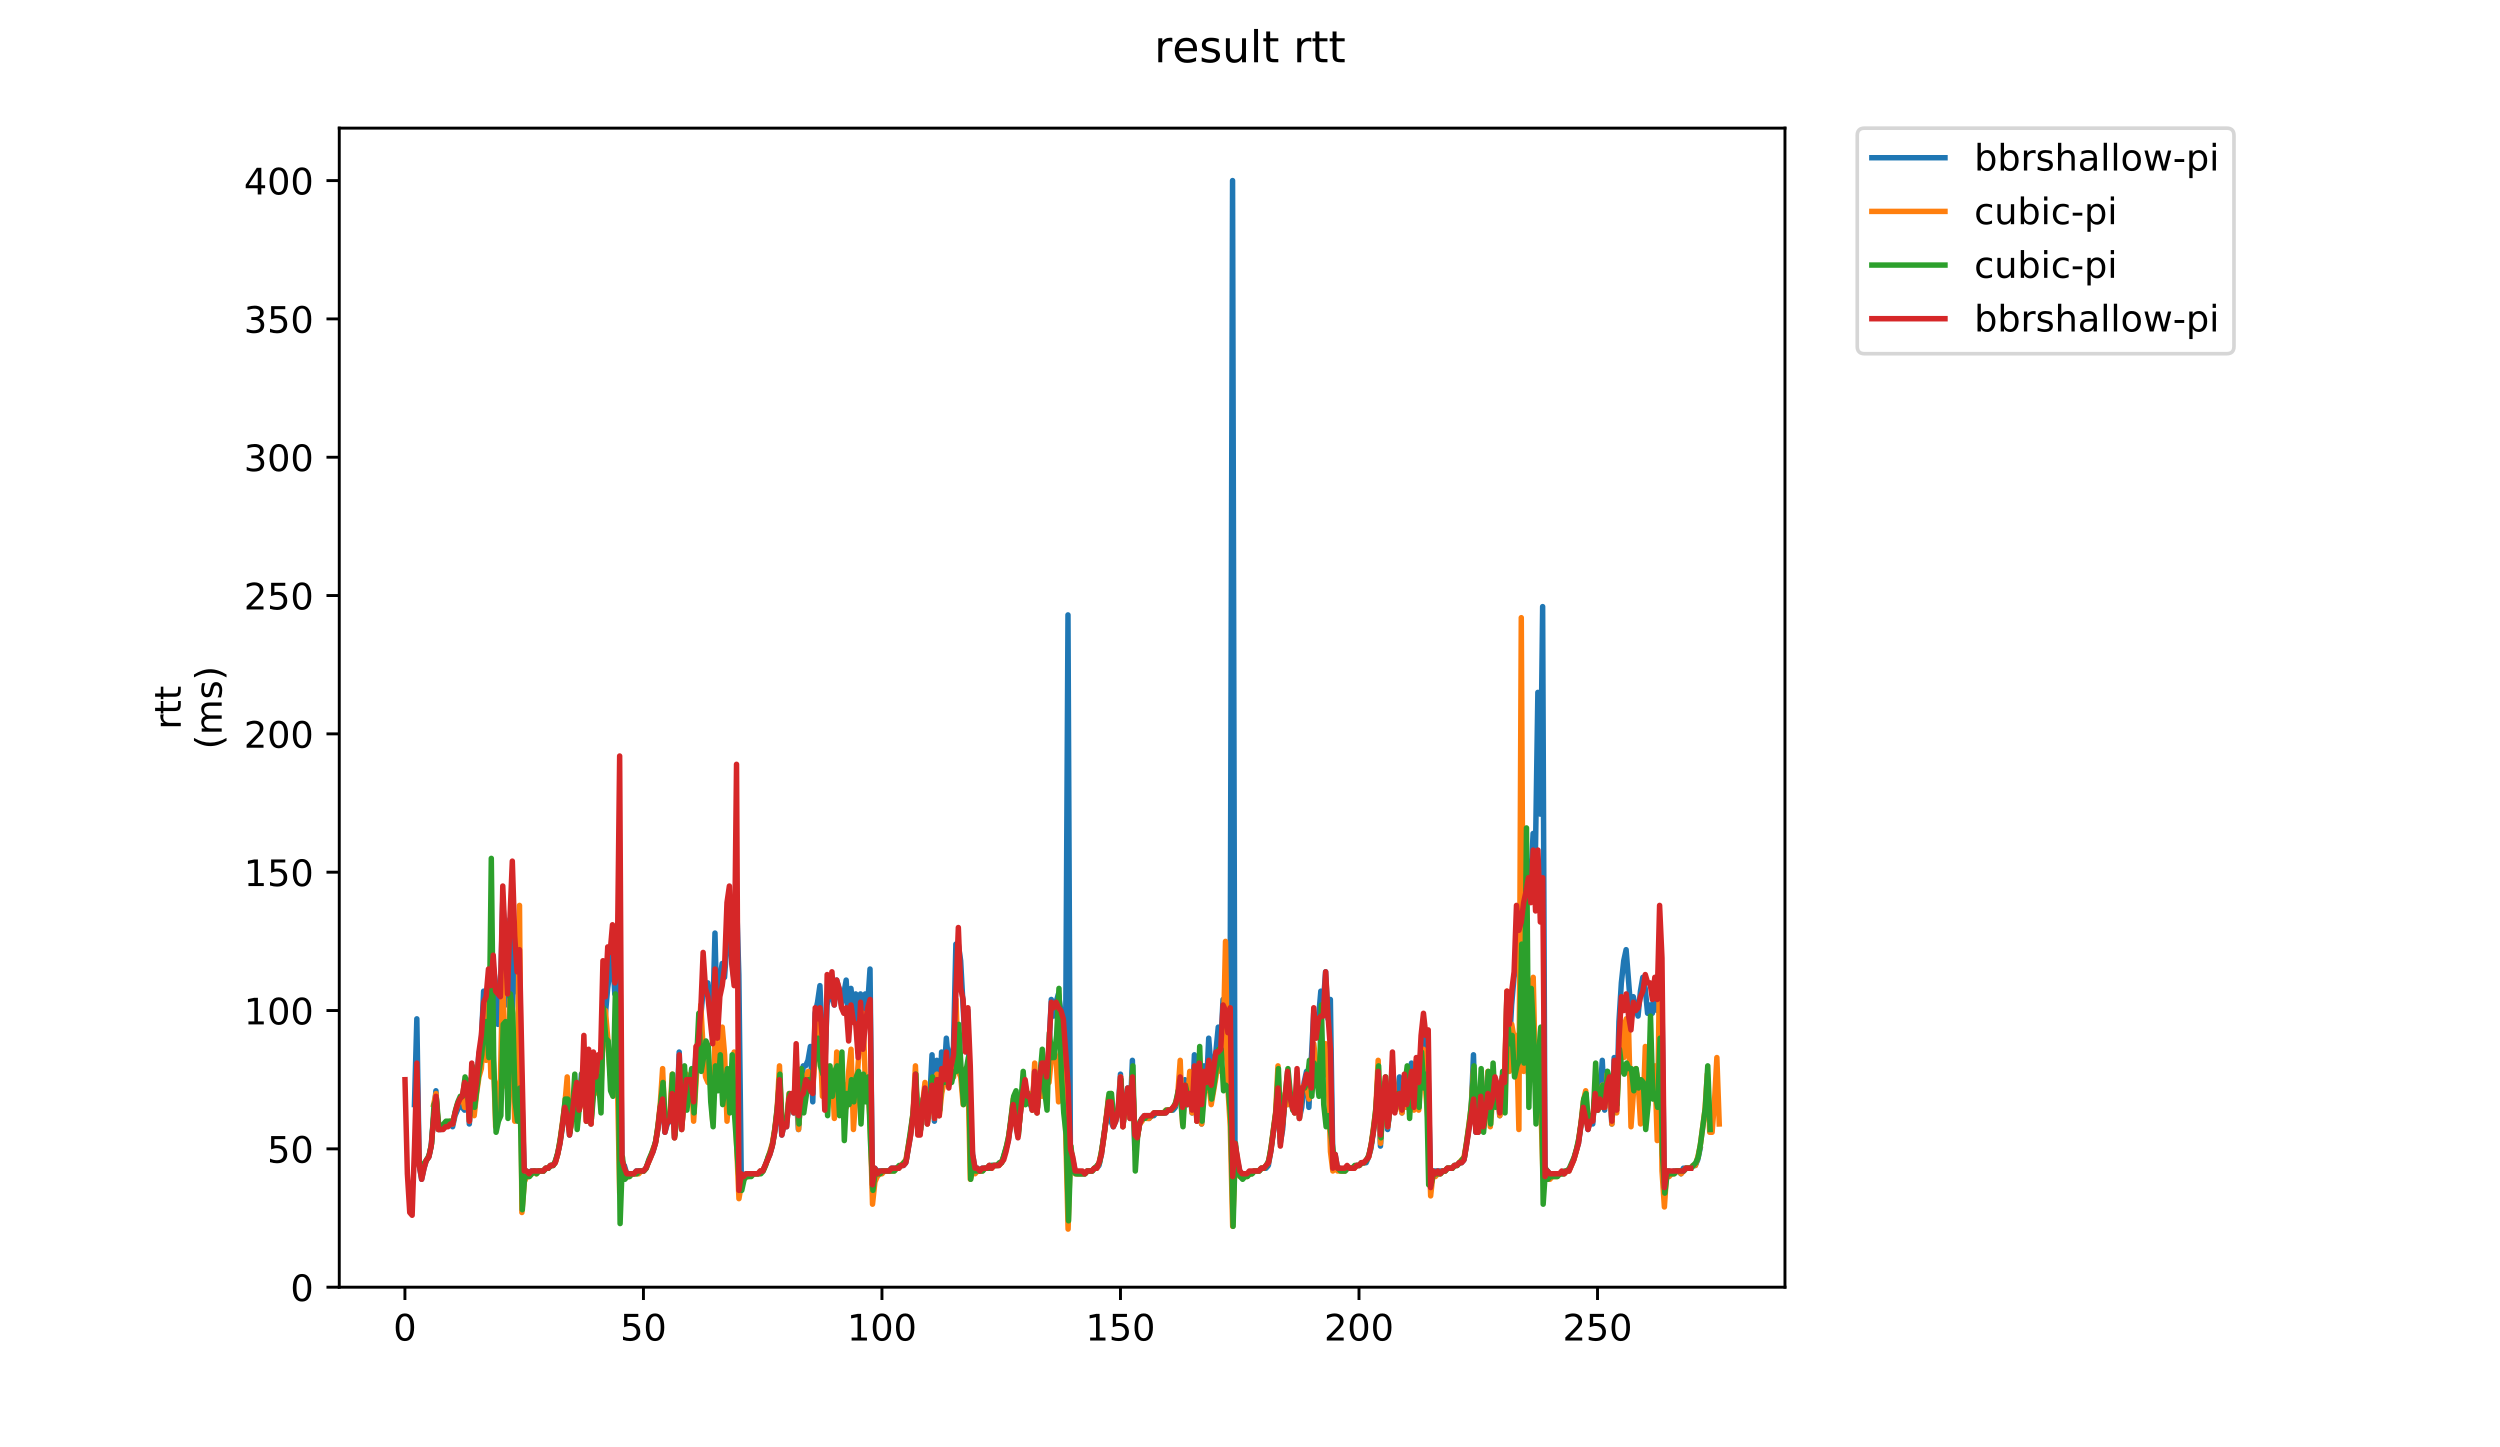 <?xml version="1.0" encoding="utf-8" standalone="no"?>
<!DOCTYPE svg PUBLIC "-//W3C//DTD SVG 1.1//EN"
  "http://www.w3.org/Graphics/SVG/1.1/DTD/svg11.dtd">
<!-- Created with matplotlib (https://matplotlib.org/) -->
<svg height="396pt" version="1.1" viewBox="0 0 684 396" width="684pt" xmlns="http://www.w3.org/2000/svg" xmlns:xlink="http://www.w3.org/1999/xlink">
 <defs>
  <style type="text/css">
*{stroke-linecap:butt;stroke-linejoin:round;}
  </style>
 </defs>
 <g id="figure_1">
  <g id="patch_1">
   <path d="M 0 396 
L 684 396 
L 684 0 
L 0 0 
z
" style="fill:#ffffff;"/>
  </g>
  <g id="axes_1">
   <g id="patch_2">
    <path d="M 92.824 352.174 
L 488.365 352.174 
L 488.365 35.062 
L 92.824 35.062 
z
" style="fill:#ffffff;"/>
   </g>
   <g id="matplotlib.axis_1">
    <g id="xtick_1">
     <g id="line2d_1">
      <defs>
       <path d="M 0 0 
L 0 3.5 
" id="mfd1e2ac241" style="stroke:#000000;stroke-width:0.8;"/>
      </defs>
      <g>
       <use style="stroke:#000000;stroke-width:0.8;" x="110.787" xlink:href="#mfd1e2ac241" y="352.174"/>
      </g>
     </g>
     <g id="text_1">
      <!-- 0 -->
      <defs>
       <path d="M 31.781 66.406 
Q 24.172 66.406 20.328 58.906 
Q 16.5 51.422 16.5 36.375 
Q 16.5 21.391 20.328 13.891 
Q 24.172 6.391 31.781 6.391 
Q 39.453 6.391 43.281 13.891 
Q 47.125 21.391 47.125 36.375 
Q 47.125 51.422 43.281 58.906 
Q 39.453 66.406 31.781 66.406 
z
M 31.781 74.219 
Q 44.047 74.219 50.516 64.516 
Q 56.984 54.828 56.984 36.375 
Q 56.984 17.969 50.516 8.266 
Q 44.047 -1.422 31.781 -1.422 
Q 19.531 -1.422 13.062 8.266 
Q 6.594 17.969 6.594 36.375 
Q 6.594 54.828 13.062 64.516 
Q 19.531 74.219 31.781 74.219 
z
" id="DejaVuSans-48"/>
      </defs>
      <g transform="translate(107.606 366.773)scale(0.1 -0.1)">
       <use xlink:href="#DejaVuSans-48"/>
      </g>
     </g>
    </g>
    <g id="xtick_2">
     <g id="line2d_2">
      <g>
       <use style="stroke:#000000;stroke-width:0.8;" x="176.046" xlink:href="#mfd1e2ac241" y="352.174"/>
      </g>
     </g>
     <g id="text_2">
      <!-- 50 -->
      <defs>
       <path d="M 10.797 72.906 
L 49.516 72.906 
L 49.516 64.594 
L 19.828 64.594 
L 19.828 46.734 
Q 21.969 47.469 24.109 47.828 
Q 26.266 48.188 28.422 48.188 
Q 40.625 48.188 47.75 41.5 
Q 54.891 34.812 54.891 23.391 
Q 54.891 11.625 47.562 5.094 
Q 40.234 -1.422 26.906 -1.422 
Q 22.312 -1.422 17.547 -0.641 
Q 12.797 0.141 7.719 1.703 
L 7.719 11.625 
Q 12.109 9.234 16.797 8.062 
Q 21.484 6.891 26.703 6.891 
Q 35.156 6.891 40.078 11.328 
Q 45.016 15.766 45.016 23.391 
Q 45.016 31 40.078 35.438 
Q 35.156 39.891 26.703 39.891 
Q 22.75 39.891 18.812 39.016 
Q 14.891 38.141 10.797 36.281 
z
" id="DejaVuSans-53"/>
      </defs>
      <g transform="translate(169.684 366.773)scale(0.1 -0.1)">
       <use xlink:href="#DejaVuSans-53"/>
       <use x="63.623" xlink:href="#DejaVuSans-48"/>
      </g>
     </g>
    </g>
    <g id="xtick_3">
     <g id="line2d_3">
      <g>
       <use style="stroke:#000000;stroke-width:0.8;" x="241.305" xlink:href="#mfd1e2ac241" y="352.174"/>
      </g>
     </g>
     <g id="text_3">
      <!-- 100 -->
      <defs>
       <path d="M 12.406 8.297 
L 28.516 8.297 
L 28.516 63.922 
L 10.984 60.406 
L 10.984 69.391 
L 28.422 72.906 
L 38.281 72.906 
L 38.281 8.297 
L 54.391 8.297 
L 54.391 0 
L 12.406 0 
z
" id="DejaVuSans-49"/>
      </defs>
      <g transform="translate(231.761 366.773)scale(0.1 -0.1)">
       <use xlink:href="#DejaVuSans-49"/>
       <use x="63.623" xlink:href="#DejaVuSans-48"/>
       <use x="127.246" xlink:href="#DejaVuSans-48"/>
      </g>
     </g>
    </g>
    <g id="xtick_4">
     <g id="line2d_4">
      <g>
       <use style="stroke:#000000;stroke-width:0.8;" x="306.563" xlink:href="#mfd1e2ac241" y="352.174"/>
      </g>
     </g>
     <g id="text_4">
      <!-- 150 -->
      <g transform="translate(297.02 366.773)scale(0.1 -0.1)">
       <use xlink:href="#DejaVuSans-49"/>
       <use x="63.623" xlink:href="#DejaVuSans-53"/>
       <use x="127.246" xlink:href="#DejaVuSans-48"/>
      </g>
     </g>
    </g>
    <g id="xtick_5">
     <g id="line2d_5">
      <g>
       <use style="stroke:#000000;stroke-width:0.8;" x="371.822" xlink:href="#mfd1e2ac241" y="352.174"/>
      </g>
     </g>
     <g id="text_5">
      <!-- 200 -->
      <defs>
       <path d="M 19.188 8.297 
L 53.609 8.297 
L 53.609 0 
L 7.328 0 
L 7.328 8.297 
Q 12.938 14.109 22.625 23.891 
Q 32.328 33.688 34.812 36.531 
Q 39.547 41.844 41.422 45.531 
Q 43.312 49.219 43.312 52.781 
Q 43.312 58.594 39.234 62.25 
Q 35.156 65.922 28.609 65.922 
Q 23.969 65.922 18.812 64.312 
Q 13.672 62.703 7.812 59.422 
L 7.812 69.391 
Q 13.766 71.781 18.938 73 
Q 24.125 74.219 28.422 74.219 
Q 39.75 74.219 46.484 68.547 
Q 53.219 62.891 53.219 53.422 
Q 53.219 48.922 51.531 44.891 
Q 49.859 40.875 45.406 35.406 
Q 44.188 33.984 37.641 27.219 
Q 31.109 20.453 19.188 8.297 
z
" id="DejaVuSans-50"/>
      </defs>
      <g transform="translate(362.278 366.773)scale(0.1 -0.1)">
       <use xlink:href="#DejaVuSans-50"/>
       <use x="63.623" xlink:href="#DejaVuSans-48"/>
       <use x="127.246" xlink:href="#DejaVuSans-48"/>
      </g>
     </g>
    </g>
    <g id="xtick_6">
     <g id="line2d_6">
      <g>
       <use style="stroke:#000000;stroke-width:0.8;" x="437.081" xlink:href="#mfd1e2ac241" y="352.174"/>
      </g>
     </g>
     <g id="text_6">
      <!-- 250 -->
      <g transform="translate(427.537 366.773)scale(0.1 -0.1)">
       <use xlink:href="#DejaVuSans-50"/>
       <use x="63.623" xlink:href="#DejaVuSans-53"/>
       <use x="127.246" xlink:href="#DejaVuSans-48"/>
      </g>
     </g>
    </g>
   </g>
   <g id="matplotlib.axis_2">
    <g id="ytick_1">
     <g id="line2d_7">
      <defs>
       <path d="M 0 0 
L -3.5 0 
" id="m0e3011c8b3" style="stroke:#000000;stroke-width:0.8;"/>
      </defs>
      <g>
       <use style="stroke:#000000;stroke-width:0.8;" x="92.824" xlink:href="#m0e3011c8b3" y="352.174"/>
      </g>
     </g>
     <g id="text_7">
      <!-- 0 -->
      <g transform="translate(79.461 355.973)scale(0.1 -0.1)">
       <use xlink:href="#DejaVuSans-48"/>
      </g>
     </g>
    </g>
    <g id="ytick_2">
     <g id="line2d_8">
      <g>
       <use style="stroke:#000000;stroke-width:0.8;" x="92.824" xlink:href="#m0e3011c8b3" y="314.328"/>
      </g>
     </g>
     <g id="text_8">
      <!-- 50 -->
      <g transform="translate(73.099 318.127)scale(0.1 -0.1)">
       <use xlink:href="#DejaVuSans-53"/>
       <use x="63.623" xlink:href="#DejaVuSans-48"/>
      </g>
     </g>
    </g>
    <g id="ytick_3">
     <g id="line2d_9">
      <g>
       <use style="stroke:#000000;stroke-width:0.8;" x="92.824" xlink:href="#m0e3011c8b3" y="276.482"/>
      </g>
     </g>
     <g id="text_9">
      <!-- 100 -->
      <g transform="translate(66.736 280.281)scale(0.1 -0.1)">
       <use xlink:href="#DejaVuSans-49"/>
       <use x="63.623" xlink:href="#DejaVuSans-48"/>
       <use x="127.246" xlink:href="#DejaVuSans-48"/>
      </g>
     </g>
    </g>
    <g id="ytick_4">
     <g id="line2d_10">
      <g>
       <use style="stroke:#000000;stroke-width:0.8;" x="92.824" xlink:href="#m0e3011c8b3" y="238.636"/>
      </g>
     </g>
     <g id="text_10">
      <!-- 150 -->
      <g transform="translate(66.736 242.435)scale(0.1 -0.1)">
       <use xlink:href="#DejaVuSans-49"/>
       <use x="63.623" xlink:href="#DejaVuSans-53"/>
       <use x="127.246" xlink:href="#DejaVuSans-48"/>
      </g>
     </g>
    </g>
    <g id="ytick_5">
     <g id="line2d_11">
      <g>
       <use style="stroke:#000000;stroke-width:0.8;" x="92.824" xlink:href="#m0e3011c8b3" y="200.79"/>
      </g>
     </g>
     <g id="text_11">
      <!-- 200 -->
      <g transform="translate(66.736 204.589)scale(0.1 -0.1)">
       <use xlink:href="#DejaVuSans-50"/>
       <use x="63.623" xlink:href="#DejaVuSans-48"/>
       <use x="127.246" xlink:href="#DejaVuSans-48"/>
      </g>
     </g>
    </g>
    <g id="ytick_6">
     <g id="line2d_12">
      <g>
       <use style="stroke:#000000;stroke-width:0.8;" x="92.824" xlink:href="#m0e3011c8b3" y="162.944"/>
      </g>
     </g>
     <g id="text_12">
      <!-- 250 -->
      <g transform="translate(66.736 166.743)scale(0.1 -0.1)">
       <use xlink:href="#DejaVuSans-50"/>
       <use x="63.623" xlink:href="#DejaVuSans-53"/>
       <use x="127.246" xlink:href="#DejaVuSans-48"/>
      </g>
     </g>
    </g>
    <g id="ytick_7">
     <g id="line2d_13">
      <g>
       <use style="stroke:#000000;stroke-width:0.8;" x="92.824" xlink:href="#m0e3011c8b3" y="125.098"/>
      </g>
     </g>
     <g id="text_13">
      <!-- 300 -->
      <defs>
       <path d="M 40.578 39.312 
Q 47.656 37.797 51.625 33 
Q 55.609 28.219 55.609 21.188 
Q 55.609 10.406 48.188 4.484 
Q 40.766 -1.422 27.094 -1.422 
Q 22.516 -1.422 17.656 -0.516 
Q 12.797 0.391 7.625 2.203 
L 7.625 11.719 
Q 11.719 9.328 16.594 8.109 
Q 21.484 6.891 26.812 6.891 
Q 36.078 6.891 40.938 10.547 
Q 45.797 14.203 45.797 21.188 
Q 45.797 27.641 41.281 31.266 
Q 36.766 34.906 28.719 34.906 
L 20.219 34.906 
L 20.219 43.016 
L 29.109 43.016 
Q 36.375 43.016 40.234 45.922 
Q 44.094 48.828 44.094 54.297 
Q 44.094 59.906 40.109 62.906 
Q 36.141 65.922 28.719 65.922 
Q 24.656 65.922 20.016 65.031 
Q 15.375 64.156 9.812 62.312 
L 9.812 71.094 
Q 15.438 72.656 20.344 73.438 
Q 25.25 74.219 29.594 74.219 
Q 40.828 74.219 47.359 69.109 
Q 53.906 64.016 53.906 55.328 
Q 53.906 49.266 50.438 45.094 
Q 46.969 40.922 40.578 39.312 
z
" id="DejaVuSans-51"/>
      </defs>
      <g transform="translate(66.736 128.897)scale(0.1 -0.1)">
       <use xlink:href="#DejaVuSans-51"/>
       <use x="63.623" xlink:href="#DejaVuSans-48"/>
       <use x="127.246" xlink:href="#DejaVuSans-48"/>
      </g>
     </g>
    </g>
    <g id="ytick_8">
     <g id="line2d_14">
      <g>
       <use style="stroke:#000000;stroke-width:0.8;" x="92.824" xlink:href="#m0e3011c8b3" y="87.252"/>
      </g>
     </g>
     <g id="text_14">
      <!-- 350 -->
      <g transform="translate(66.736 91.051)scale(0.1 -0.1)">
       <use xlink:href="#DejaVuSans-51"/>
       <use x="63.623" xlink:href="#DejaVuSans-53"/>
       <use x="127.246" xlink:href="#DejaVuSans-48"/>
      </g>
     </g>
    </g>
    <g id="ytick_9">
     <g id="line2d_15">
      <g>
       <use style="stroke:#000000;stroke-width:0.8;" x="92.824" xlink:href="#m0e3011c8b3" y="49.406"/>
      </g>
     </g>
     <g id="text_15">
      <!-- 400 -->
      <defs>
       <path d="M 37.797 64.312 
L 12.891 25.391 
L 37.797 25.391 
z
M 35.203 72.906 
L 47.609 72.906 
L 47.609 25.391 
L 58.016 25.391 
L 58.016 17.188 
L 47.609 17.188 
L 47.609 0 
L 37.797 0 
L 37.797 17.188 
L 4.891 17.188 
L 4.891 26.703 
z
" id="DejaVuSans-52"/>
      </defs>
      <g transform="translate(66.736 53.205)scale(0.1 -0.1)">
       <use xlink:href="#DejaVuSans-52"/>
       <use x="63.623" xlink:href="#DejaVuSans-48"/>
       <use x="127.246" xlink:href="#DejaVuSans-48"/>
      </g>
     </g>
    </g>
    <g id="text_16">
     <!-- rtt -->
     <defs>
      <path d="M 41.109 46.297 
Q 39.594 47.172 37.812 47.578 
Q 36.031 48 33.891 48 
Q 26.266 48 22.188 43.047 
Q 18.109 38.094 18.109 28.812 
L 18.109 0 
L 9.078 0 
L 9.078 54.688 
L 18.109 54.688 
L 18.109 46.188 
Q 20.953 51.172 25.484 53.578 
Q 30.031 56 36.531 56 
Q 37.453 56 38.578 55.875 
Q 39.703 55.766 41.062 55.516 
z
" id="DejaVuSans-114"/>
      <path d="M 18.312 70.219 
L 18.312 54.688 
L 36.812 54.688 
L 36.812 47.703 
L 18.312 47.703 
L 18.312 18.016 
Q 18.312 11.328 20.141 9.422 
Q 21.969 7.516 27.594 7.516 
L 36.812 7.516 
L 36.812 0 
L 27.594 0 
Q 17.188 0 13.234 3.875 
Q 9.281 7.766 9.281 18.016 
L 9.281 47.703 
L 2.688 47.703 
L 2.688 54.688 
L 9.281 54.688 
L 9.281 70.219 
z
" id="DejaVuSans-116"/>
     </defs>
     <g transform="translate(49.459 199.594)rotate(-90)scale(0.1 -0.1)">
      <use xlink:href="#DejaVuSans-114"/>
      <use x="41.113" xlink:href="#DejaVuSans-116"/>
      <use x="80.322" xlink:href="#DejaVuSans-116"/>
     </g>
     <!-- (ms) -->
     <defs>
      <path d="M 31 75.875 
Q 24.469 64.656 21.281 53.656 
Q 18.109 42.672 18.109 31.391 
Q 18.109 20.125 21.312 9.062 
Q 24.516 -2 31 -13.188 
L 23.188 -13.188 
Q 15.875 -1.703 12.234 9.375 
Q 8.594 20.453 8.594 31.391 
Q 8.594 42.281 12.203 53.312 
Q 15.828 64.359 23.188 75.875 
z
" id="DejaVuSans-40"/>
      <path d="M 52 44.188 
Q 55.375 50.25 60.062 53.125 
Q 64.75 56 71.094 56 
Q 79.641 56 84.281 50.016 
Q 88.922 44.047 88.922 33.016 
L 88.922 0 
L 79.891 0 
L 79.891 32.719 
Q 79.891 40.578 77.094 44.375 
Q 74.312 48.188 68.609 48.188 
Q 61.625 48.188 57.562 43.547 
Q 53.516 38.922 53.516 30.906 
L 53.516 0 
L 44.484 0 
L 44.484 32.719 
Q 44.484 40.625 41.703 44.406 
Q 38.922 48.188 33.109 48.188 
Q 26.219 48.188 22.156 43.531 
Q 18.109 38.875 18.109 30.906 
L 18.109 0 
L 9.078 0 
L 9.078 54.688 
L 18.109 54.688 
L 18.109 46.188 
Q 21.188 51.219 25.484 53.609 
Q 29.781 56 35.688 56 
Q 41.656 56 45.828 52.969 
Q 50 49.953 52 44.188 
z
" id="DejaVuSans-109"/>
      <path d="M 44.281 53.078 
L 44.281 44.578 
Q 40.484 46.531 36.375 47.5 
Q 32.281 48.484 27.875 48.484 
Q 21.188 48.484 17.844 46.438 
Q 14.5 44.391 14.5 40.281 
Q 14.5 37.156 16.891 35.375 
Q 19.281 33.594 26.516 31.984 
L 29.594 31.297 
Q 39.156 29.25 43.188 25.516 
Q 47.219 21.781 47.219 15.094 
Q 47.219 7.469 41.188 3.016 
Q 35.156 -1.422 24.609 -1.422 
Q 20.219 -1.422 15.453 -0.562 
Q 10.688 0.297 5.422 2 
L 5.422 11.281 
Q 10.406 8.688 15.234 7.391 
Q 20.062 6.109 24.812 6.109 
Q 31.156 6.109 34.562 8.281 
Q 37.984 10.453 37.984 14.406 
Q 37.984 18.062 35.516 20.016 
Q 33.062 21.969 24.703 23.781 
L 21.578 24.516 
Q 13.234 26.266 9.516 29.906 
Q 5.812 33.547 5.812 39.891 
Q 5.812 47.609 11.281 51.797 
Q 16.75 56 26.812 56 
Q 31.781 56 36.172 55.266 
Q 40.578 54.547 44.281 53.078 
z
" id="DejaVuSans-115"/>
      <path d="M 8.016 75.875 
L 15.828 75.875 
Q 23.141 64.359 26.781 53.312 
Q 30.422 42.281 30.422 31.391 
Q 30.422 20.453 26.781 9.375 
Q 23.141 -1.703 15.828 -13.188 
L 8.016 -13.188 
Q 14.5 -2 17.703 9.062 
Q 20.906 20.125 20.906 31.391 
Q 20.906 42.672 17.703 53.656 
Q 14.5 64.656 8.016 75.875 
z
" id="DejaVuSans-41"/>
     </defs>
     <g transform="translate(60.657 204.995)rotate(-90)scale(0.1 -0.1)">
      <use xlink:href="#DejaVuSans-40"/>
      <use x="39.014" xlink:href="#DejaVuSans-109"/>
      <use x="136.426" xlink:href="#DejaVuSans-115"/>
      <use x="188.525" xlink:href="#DejaVuSans-41"/>
     </g>
    </g>
   </g>
   <g id="line2d_16">
    <path clip-path="url(#p0359d39406)" d="M 113.391 302.217 
L 114.044 278.753 
L 114.696 318.87 
L 115.349 322.654 
L 116.002 319.627 
L 116.654 317.356 
L 117.307 316.599 
L 117.959 313.571 
L 119.264 298.433 
L 119.917 309.03 
L 120.57 309.03 
L 121.222 308.273 
L 121.875 308.273 
L 122.527 307.516 
L 123.18 307.516 
L 123.833 308.273 
L 124.485 305.245 
L 125.79 302.217 
L 127.096 303.731 
L 127.748 295.405 
L 128.401 307.516 
L 129.053 299.947 
L 129.706 299.19 
L 130.358 296.919 
L 131.011 288.593 
L 131.664 285.565 
L 132.316 271.184 
L 132.969 282.538 
L 133.621 271.941 
L 134.274 279.51 
L 134.927 264.371 
L 135.579 268.913 
L 136.232 280.267 
L 136.884 273.454 
L 137.537 246.962 
L 138.19 255.288 
L 138.842 274.968 
L 139.495 251.504 
L 140.147 278.753 
L 140.8 257.559 
L 141.452 268.913 
L 142.105 273.454 
L 142.758 299.19 
L 143.41 320.384 
L 144.063 320.384 
L 144.715 321.14 
L 145.368 320.384 
L 148.631 320.384 
L 149.283 319.627 
L 149.936 319.627 
L 150.589 318.87 
L 151.241 318.87 
L 151.894 318.113 
L 152.546 315.842 
L 153.199 312.814 
L 155.157 299.947 
L 155.809 310.544 
L 157.115 299.947 
L 157.767 303.731 
L 158.42 303.731 
L 159.072 293.891 
L 159.725 293.891 
L 160.377 302.974 
L 161.03 293.134 
L 161.683 307.516 
L 162.335 292.377 
L 162.988 293.134 
L 164.293 296.162 
L 164.946 281.024 
L 165.598 277.996 
L 166.251 270.427 
L 167.556 260.587 
L 168.209 271.941 
L 168.861 263.615 
L 169.514 252.261 
L 170.166 319.627 
L 170.819 318.87 
L 171.471 321.14 
L 173.429 321.14 
L 174.082 320.384 
L 176.04 320.384 
L 176.692 319.627 
L 178.65 315.085 
L 179.302 312.814 
L 179.955 309.03 
L 181.26 299.19 
L 181.913 309.787 
L 182.565 307.516 
L 183.218 306.759 
L 183.871 299.19 
L 184.523 311.3 
L 185.176 304.488 
L 185.828 287.836 
L 186.481 309.03 
L 187.134 300.704 
L 187.786 296.162 
L 188.439 294.648 
L 189.091 299.947 
L 189.744 298.433 
L 190.396 288.593 
L 191.049 285.565 
L 192.354 271.184 
L 193.007 270.427 
L 193.659 268.913 
L 194.312 274.968 
L 194.965 279.51 
L 195.617 255.288 
L 196.27 282.538 
L 196.922 268.156 
L 197.575 263.615 
L 198.227 267.399 
L 198.88 258.316 
L 199.533 246.962 
L 200.185 262.101 
L 200.838 268.156 
L 201.49 244.692 
L 202.143 266.642 
L 202.796 321.14 
L 203.448 321.897 
L 204.101 321.14 
L 207.364 321.14 
L 208.016 320.384 
L 208.669 320.384 
L 210.627 315.842 
L 211.279 313.571 
L 211.932 309.787 
L 212.584 304.488 
L 213.237 301.461 
L 213.89 310.544 
L 214.542 307.516 
L 215.195 308.273 
L 215.847 300.704 
L 216.5 301.461 
L 217.153 304.488 
L 217.805 299.19 
L 218.458 309.03 
L 219.763 291.621 
L 220.415 291.621 
L 221.068 290.107 
L 221.721 286.322 
L 222.373 301.461 
L 223.026 277.239 
L 223.678 274.211 
L 224.331 269.67 
L 224.984 284.051 
L 225.636 293.134 
L 226.289 274.968 
L 226.941 271.941 
L 227.594 271.941 
L 228.246 274.968 
L 228.899 268.156 
L 229.552 270.427 
L 230.204 274.968 
L 230.857 271.941 
L 231.509 268.156 
L 232.162 279.51 
L 232.815 270.427 
L 233.467 275.725 
L 234.12 271.941 
L 234.772 287.836 
L 235.425 271.941 
L 236.078 283.294 
L 236.73 271.941 
L 237.383 274.968 
L 238.035 265.128 
L 238.688 324.925 
L 239.34 319.627 
L 239.993 320.384 
L 243.256 320.384 
L 243.909 319.627 
L 245.866 319.627 
L 246.519 318.87 
L 247.171 318.87 
L 247.824 318.113 
L 249.129 310.544 
L 249.782 305.245 
L 250.434 295.405 
L 251.087 303.731 
L 251.74 309.787 
L 252.392 302.974 
L 253.045 302.974 
L 253.697 307.516 
L 254.35 301.461 
L 255.003 288.593 
L 255.655 306.759 
L 256.308 290.107 
L 256.96 305.245 
L 257.613 287.836 
L 258.265 294.648 
L 258.918 284.051 
L 259.571 290.864 
L 260.223 289.35 
L 260.876 286.322 
L 261.528 258.316 
L 262.181 258.316 
L 262.834 262.858 
L 264.139 287.079 
L 264.791 276.482 
L 265.444 309.03 
L 266.097 315.842 
L 266.749 319.627 
L 267.402 319.627 
L 268.054 320.384 
L 268.707 319.627 
L 270.012 319.627 
L 270.665 318.87 
L 273.275 318.87 
L 273.928 318.113 
L 274.58 316.599 
L 275.885 312.057 
L 277.19 302.217 
L 278.496 310.544 
L 279.801 299.19 
L 280.453 296.919 
L 281.106 299.947 
L 281.759 301.461 
L 282.411 303.731 
L 283.064 293.134 
L 283.716 304.488 
L 284.369 295.405 
L 285.022 290.107 
L 285.674 296.919 
L 286.327 294.648 
L 286.979 287.079 
L 287.632 273.454 
L 288.284 277.996 
L 288.937 274.211 
L 289.59 271.941 
L 290.242 276.482 
L 290.895 276.482 
L 291.547 287.079 
L 292.2 168.243 
L 292.853 314.328 
L 294.158 320.384 
L 294.81 321.14 
L 296.768 321.14 
L 297.421 320.384 
L 298.726 320.384 
L 299.378 319.627 
L 300.031 319.627 
L 300.684 318.87 
L 301.336 315.842 
L 303.294 301.461 
L 303.947 306.759 
L 304.599 308.273 
L 305.252 306.759 
L 305.904 303.731 
L 306.557 293.891 
L 307.209 308.273 
L 307.862 302.217 
L 308.515 297.676 
L 309.167 306.002 
L 309.82 290.107 
L 310.472 314.328 
L 311.125 311.3 
L 311.778 307.516 
L 312.43 306.002 
L 313.083 305.245 
L 313.735 305.245 
L 314.388 306.002 
L 315.041 305.245 
L 315.693 305.245 
L 316.346 304.488 
L 318.956 304.488 
L 319.609 303.731 
L 320.914 303.731 
L 321.566 302.974 
L 322.219 299.947 
L 322.872 300.704 
L 323.524 302.217 
L 324.177 295.405 
L 324.829 302.217 
L 325.482 297.676 
L 326.134 304.488 
L 326.787 288.593 
L 327.44 306.759 
L 328.092 289.35 
L 328.745 307.516 
L 329.397 291.621 
L 330.05 298.433 
L 330.703 284.051 
L 331.355 292.377 
L 332.008 293.134 
L 332.66 287.836 
L 333.313 281.024 
L 333.966 287.079 
L 334.618 273.454 
L 335.271 273.454 
L 335.923 281.024 
L 336.576 269.67 
L 337.228 49.406 
L 337.881 312.814 
L 338.534 317.356 
L 339.186 320.384 
L 339.839 321.14 
L 342.449 321.14 
L 343.102 320.384 
L 344.407 320.384 
L 345.059 319.627 
L 346.365 319.627 
L 347.017 318.87 
L 347.67 315.085 
L 349.628 300.704 
L 350.28 312.814 
L 350.933 309.03 
L 351.585 299.947 
L 352.238 302.217 
L 352.891 299.947 
L 353.543 300.704 
L 354.196 304.488 
L 354.848 295.405 
L 355.501 306.002 
L 356.153 302.974 
L 356.806 296.162 
L 357.459 293.134 
L 358.111 302.974 
L 359.416 277.239 
L 360.069 281.024 
L 360.722 278.753 
L 361.374 271.184 
L 362.027 274.968 
L 362.679 265.885 
L 363.332 278.753 
L 363.985 273.454 
L 364.637 315.842 
L 365.29 315.842 
L 365.942 319.627 
L 366.595 319.627 
L 367.247 320.384 
L 367.9 320.384 
L 368.553 319.627 
L 370.51 319.627 
L 371.163 318.87 
L 371.816 318.87 
L 372.468 318.113 
L 373.773 318.113 
L 374.426 316.599 
L 375.078 314.328 
L 376.384 305.245 
L 377.036 295.405 
L 377.689 313.571 
L 378.341 302.974 
L 378.994 296.162 
L 379.647 309.03 
L 380.299 302.974 
L 380.952 298.433 
L 381.604 298.433 
L 382.257 299.947 
L 382.91 294.648 
L 383.562 304.488 
L 384.215 299.19 
L 384.867 302.974 
L 385.52 295.405 
L 386.172 290.864 
L 386.825 302.974 
L 387.478 293.134 
L 388.13 295.405 
L 388.783 287.079 
L 389.435 282.538 
L 390.088 287.079 
L 390.741 293.891 
L 391.393 323.411 
L 392.046 320.384 
L 395.309 320.384 
L 395.961 319.627 
L 397.266 319.627 
L 397.919 318.87 
L 398.572 318.87 
L 399.224 318.113 
L 399.877 318.113 
L 400.529 317.356 
L 401.182 313.571 
L 402.487 304.488 
L 403.14 288.593 
L 403.792 309.787 
L 404.445 309.787 
L 405.097 299.947 
L 405.75 304.488 
L 406.403 304.488 
L 407.055 293.891 
L 407.708 305.245 
L 409.013 295.405 
L 409.666 296.919 
L 410.318 305.245 
L 410.971 295.405 
L 411.623 299.19 
L 412.276 272.698 
L 412.929 287.079 
L 413.581 274.968 
L 414.234 267.399 
L 414.886 263.615 
L 415.539 257.559 
L 416.191 257.559 
L 416.844 256.045 
L 417.497 234.095 
L 418.149 239.393 
L 418.802 241.664 
L 419.454 228.039 
L 420.107 232.581 
L 420.76 189.436 
L 421.412 222.741 
L 422.065 165.972 
L 422.717 319.627 
L 424.022 321.14 
L 427.938 321.14 
L 428.591 320.384 
L 429.243 320.384 
L 430.548 317.356 
L 431.854 312.814 
L 433.811 299.19 
L 434.464 309.03 
L 435.116 306.002 
L 435.769 307.516 
L 436.422 299.19 
L 437.074 303.731 
L 437.727 300.704 
L 438.379 290.107 
L 439.032 303.731 
L 439.685 293.134 
L 440.337 296.162 
L 440.99 307.516 
L 441.642 289.35 
L 442.295 303.731 
L 442.947 279.51 
L 443.6 268.913 
L 444.253 262.858 
L 444.905 259.83 
L 446.21 276.482 
L 446.863 272.698 
L 447.516 275.725 
L 448.168 277.996 
L 448.821 271.184 
L 449.473 267.399 
L 450.126 270.427 
L 450.779 277.239 
L 451.431 274.968 
L 452.084 277.239 
L 452.736 268.913 
L 453.389 276.482 
L 454.041 259.83 
L 454.694 271.941 
L 455.347 324.925 
L 455.999 320.384 
L 456.652 320.384 
L 457.304 321.14 
L 457.957 320.384 
L 459.262 320.384 
L 459.915 321.14 
L 460.567 319.627 
L 462.525 319.627 
L 463.178 318.87 
L 463.83 318.87 
L 464.483 317.356 
L 465.135 314.328 
L 465.135 314.328 
" style="fill:none;stroke:#1f77b4;stroke-linecap:square;stroke-width:1.5;"/>
   </g>
   <g id="line2d_17">
    <path clip-path="url(#p0359d39406)" d="M 118.642 302.217 
L 119.295 299.19 
L 119.947 309.03 
L 120.6 308.273 
L 121.252 308.273 
L 121.905 307.516 
L 122.557 307.516 
L 123.21 306.759 
L 123.863 307.516 
L 124.515 304.488 
L 125.168 302.217 
L 125.82 300.704 
L 126.473 299.947 
L 127.126 302.974 
L 127.778 298.433 
L 128.431 306.759 
L 129.083 293.891 
L 129.736 305.245 
L 130.388 299.19 
L 131.041 294.648 
L 131.694 292.377 
L 132.346 282.538 
L 132.999 290.107 
L 133.651 273.454 
L 134.304 294.648 
L 134.957 288.593 
L 135.609 308.273 
L 136.262 297.676 
L 136.914 295.405 
L 137.567 265.128 
L 138.22 296.919 
L 138.872 297.676 
L 139.525 273.454 
L 140.83 306.759 
L 141.482 301.461 
L 142.135 247.719 
L 142.788 331.737 
L 143.44 323.411 
L 144.093 321.897 
L 144.745 321.897 
L 146.051 320.384 
L 146.703 321.14 
L 147.356 320.384 
L 148.661 320.384 
L 149.314 319.627 
L 149.966 319.627 
L 150.619 318.87 
L 151.271 318.87 
L 151.924 318.113 
L 152.576 315.842 
L 153.229 312.057 
L 154.534 302.217 
L 155.187 294.648 
L 155.839 309.787 
L 156.492 306.759 
L 157.145 299.19 
L 158.45 303.731 
L 159.102 301.461 
L 159.755 291.621 
L 160.407 306.759 
L 161.06 293.891 
L 161.713 307.516 
L 162.365 296.162 
L 163.018 293.891 
L 163.67 299.19 
L 164.323 299.947 
L 164.976 284.808 
L 165.628 276.482 
L 166.281 284.051 
L 166.933 293.891 
L 167.586 293.891 
L 168.239 297.676 
L 168.891 293.891 
L 169.544 326.439 
L 170.196 318.87 
L 170.849 321.897 
L 172.154 321.897 
L 172.807 321.14 
L 174.764 321.14 
L 175.417 320.384 
L 176.07 320.384 
L 176.722 319.627 
L 178.027 316.599 
L 178.68 314.328 
L 179.332 312.814 
L 179.985 308.273 
L 180.638 302.217 
L 181.29 292.377 
L 181.943 308.273 
L 182.595 306.002 
L 183.248 306.002 
L 183.901 293.891 
L 184.553 311.3 
L 185.206 303.731 
L 185.858 293.134 
L 186.511 309.03 
L 187.164 300.704 
L 187.816 293.891 
L 188.469 296.162 
L 189.121 293.891 
L 189.774 306.759 
L 191.732 274.968 
L 192.384 287.079 
L 193.037 294.648 
L 193.689 296.162 
L 194.342 293.891 
L 194.995 306.759 
L 195.647 283.294 
L 196.3 287.836 
L 196.952 294.648 
L 197.605 281.024 
L 198.258 288.593 
L 198.91 306.759 
L 199.563 296.919 
L 200.215 296.919 
L 200.868 287.836 
L 201.52 312.814 
L 202.173 327.953 
L 202.826 324.168 
L 203.478 322.654 
L 204.131 321.897 
L 204.783 321.897 
L 205.436 321.14 
L 207.394 321.14 
L 208.046 320.384 
L 208.699 320.384 
L 210.004 317.356 
L 211.309 312.814 
L 211.962 309.03 
L 212.614 303.731 
L 213.267 291.621 
L 213.92 309.03 
L 214.572 306.002 
L 215.225 306.759 
L 215.877 299.19 
L 216.53 302.217 
L 217.183 303.731 
L 217.835 289.35 
L 218.488 309.03 
L 219.14 299.947 
L 219.793 294.648 
L 220.445 294.648 
L 221.098 293.134 
L 221.751 298.433 
L 222.403 296.919 
L 223.056 289.35 
L 223.708 278.753 
L 224.361 284.808 
L 225.014 299.947 
L 225.666 294.648 
L 226.319 291.621 
L 226.971 296.919 
L 227.624 293.134 
L 228.276 306.002 
L 228.929 287.836 
L 229.582 303.731 
L 230.234 294.648 
L 231.539 302.974 
L 232.192 293.134 
L 232.845 287.079 
L 233.497 309.03 
L 235.455 281.781 
L 236.108 277.239 
L 236.76 296.162 
L 237.413 296.162 
L 238.065 306.759 
L 238.718 329.467 
L 239.37 323.411 
L 240.023 321.897 
L 240.676 321.14 
L 241.328 321.14 
L 241.981 320.384 
L 244.591 320.384 
L 245.244 319.627 
L 245.896 319.627 
L 247.854 317.356 
L 249.159 309.787 
L 249.812 304.488 
L 250.464 291.621 
L 251.117 309.03 
L 251.77 309.787 
L 252.422 302.217 
L 253.075 296.162 
L 253.727 307.516 
L 255.033 296.162 
L 255.685 306.002 
L 256.338 293.891 
L 256.99 305.245 
L 257.643 299.19 
L 258.295 296.162 
L 258.948 292.377 
L 259.601 296.919 
L 260.253 292.377 
L 260.906 294.648 
L 261.558 273.454 
L 262.211 293.134 
L 262.864 294.648 
L 263.516 302.217 
L 264.169 292.377 
L 264.821 293.134 
L 265.474 322.654 
L 266.127 320.384 
L 266.779 321.14 
L 267.432 320.384 
L 268.737 320.384 
L 269.389 319.627 
L 270.042 319.627 
L 270.695 318.87 
L 271.347 319.627 
L 272 318.87 
L 273.305 318.87 
L 273.958 318.113 
L 274.61 316.599 
L 275.263 314.328 
L 275.915 311.3 
L 276.568 306.759 
L 277.22 300.704 
L 277.873 300.704 
L 278.526 310.544 
L 279.831 298.433 
L 280.483 302.217 
L 281.136 299.19 
L 281.789 299.19 
L 282.441 303.731 
L 283.094 290.864 
L 283.746 304.488 
L 284.399 294.648 
L 285.052 299.947 
L 285.704 293.134 
L 287.009 296.162 
L 287.662 289.35 
L 288.314 287.079 
L 288.967 290.107 
L 289.62 301.461 
L 290.272 284.808 
L 290.925 288.593 
L 291.577 309.787 
L 292.23 336.279 
L 292.883 313.571 
L 293.535 318.87 
L 294.188 321.14 
L 296.798 321.14 
L 297.451 320.384 
L 298.756 320.384 
L 299.408 319.627 
L 300.061 319.627 
L 300.714 318.113 
L 301.366 315.085 
L 302.019 311.3 
L 303.324 299.947 
L 303.977 299.19 
L 304.629 307.516 
L 305.282 305.245 
L 305.934 304.488 
L 306.587 294.648 
L 307.239 308.273 
L 307.892 301.461 
L 308.545 299.947 
L 309.197 306.002 
L 309.85 293.891 
L 310.502 312.057 
L 311.155 311.3 
L 311.808 307.516 
L 312.46 306.759 
L 313.113 305.245 
L 313.765 306.002 
L 314.418 306.002 
L 315.723 304.488 
L 318.333 304.488 
L 318.986 303.731 
L 320.291 303.731 
L 321.596 302.217 
L 322.249 299.19 
L 322.902 290.107 
L 323.554 307.516 
L 324.207 297.676 
L 324.859 302.217 
L 325.512 293.134 
L 326.164 304.488 
L 326.817 293.891 
L 327.47 306.759 
L 328.122 298.433 
L 328.775 307.516 
L 329.427 294.648 
L 330.08 294.648 
L 330.733 296.162 
L 331.385 302.217 
L 332.69 294.648 
L 333.343 287.836 
L 333.996 293.134 
L 334.648 286.322 
L 335.301 257.559 
L 335.953 297.676 
L 336.606 308.273 
L 337.258 335.522 
L 337.911 316.599 
L 338.564 321.14 
L 339.216 321.897 
L 341.174 321.897 
L 341.827 321.14 
L 342.479 321.14 
L 343.132 320.384 
L 344.437 320.384 
L 345.09 319.627 
L 345.742 319.627 
L 347.047 318.113 
L 347.7 314.328 
L 349.005 304.488 
L 349.658 291.621 
L 350.31 311.3 
L 350.963 306.759 
L 351.615 299.19 
L 352.268 302.217 
L 352.921 299.19 
L 353.573 299.947 
L 354.226 304.488 
L 354.878 296.162 
L 355.531 306.002 
L 356.183 297.676 
L 356.836 296.919 
L 357.489 296.919 
L 358.141 300.704 
L 358.794 296.162 
L 359.446 285.565 
L 360.099 291.621 
L 360.752 294.648 
L 361.404 296.162 
L 362.057 293.891 
L 362.709 285.565 
L 363.362 293.891 
L 364.015 315.085 
L 364.667 320.384 
L 365.32 318.113 
L 365.972 320.384 
L 367.93 320.384 
L 368.583 319.627 
L 370.54 319.627 
L 371.193 318.87 
L 371.846 318.87 
L 372.498 318.113 
L 373.151 318.113 
L 374.456 316.599 
L 375.109 313.571 
L 376.414 303.731 
L 377.066 290.107 
L 377.719 312.814 
L 378.371 302.217 
L 379.024 296.919 
L 379.677 308.273 
L 380.329 302.217 
L 380.982 291.621 
L 381.634 300.704 
L 382.287 299.947 
L 383.592 304.488 
L 384.245 295.405 
L 384.897 302.974 
L 385.55 297.676 
L 386.202 298.433 
L 386.855 303.731 
L 387.508 290.107 
L 388.16 303.731 
L 388.813 293.134 
L 389.465 287.079 
L 390.118 299.19 
L 390.771 307.516 
L 391.423 327.196 
L 392.076 321.14 
L 392.728 321.897 
L 393.381 321.14 
L 394.034 321.14 
L 394.686 320.384 
L 395.339 320.384 
L 395.991 319.627 
L 397.296 319.627 
L 397.949 318.87 
L 398.602 318.87 
L 400.559 316.599 
L 401.212 312.814 
L 402.517 302.974 
L 403.17 292.377 
L 403.822 308.273 
L 404.475 308.273 
L 405.127 299.19 
L 405.78 301.461 
L 406.433 304.488 
L 407.085 293.134 
L 407.738 308.273 
L 408.39 300.704 
L 409.043 296.162 
L 409.696 297.676 
L 410.348 305.245 
L 411.001 302.974 
L 411.653 294.648 
L 412.306 271.184 
L 412.959 293.134 
L 413.611 280.267 
L 414.264 284.051 
L 414.916 283.294 
L 415.569 309.03 
L 416.221 169 
L 416.874 293.134 
L 417.527 274.968 
L 418.179 293.891 
L 418.832 269.67 
L 419.484 267.399 
L 420.137 296.162 
L 420.79 290.107 
L 421.442 297.676 
L 422.095 319.627 
L 422.747 320.384 
L 423.4 322.654 
L 424.053 322.654 
L 424.705 321.897 
L 426.01 321.897 
L 426.663 321.14 
L 427.968 321.14 
L 428.621 320.384 
L 429.273 320.384 
L 430.578 317.356 
L 431.231 315.085 
L 431.884 312.057 
L 432.536 307.516 
L 433.189 301.461 
L 433.841 298.433 
L 434.494 308.273 
L 435.146 305.245 
L 435.799 306.002 
L 436.452 298.433 
L 437.104 303.731 
L 437.757 300.704 
L 438.409 296.919 
L 439.062 302.974 
L 439.715 293.891 
L 440.367 296.162 
L 441.02 307.516 
L 441.672 296.162 
L 442.325 304.488 
L 442.978 288.593 
L 443.63 279.51 
L 444.283 289.35 
L 444.935 278.753 
L 445.588 281.781 
L 446.24 308.273 
L 446.893 299.19 
L 447.546 292.377 
L 448.198 296.162 
L 448.851 307.516 
L 449.503 305.245 
L 450.156 286.322 
L 450.809 302.217 
L 451.461 295.405 
L 452.114 293.891 
L 452.766 291.621 
L 453.419 312.057 
L 454.071 262.858 
L 454.724 320.384 
L 455.377 330.223 
L 456.029 320.384 
L 456.682 321.897 
L 457.334 321.14 
L 457.987 321.14 
L 458.64 320.384 
L 459.292 320.384 
L 459.945 321.14 
L 461.25 319.627 
L 462.555 319.627 
L 463.208 318.87 
L 463.86 318.87 
L 464.513 316.599 
L 465.165 313.571 
L 466.471 303.731 
L 467.123 293.891 
L 467.776 309.787 
L 468.428 309.787 
L 469.081 301.461 
L 469.734 289.35 
L 470.386 307.516 
L 470.386 307.516 
" style="fill:none;stroke:#ff7f0e;stroke-linecap:square;stroke-width:1.5;"/>
   </g>
   <g id="line2d_18">
    <path clip-path="url(#p0359d39406)" d="M 116.148 318.113 
L 116.8 317.356 
L 117.453 315.842 
L 118.106 312.814 
L 118.758 302.217 
L 119.411 300.704 
L 120.063 308.273 
L 120.716 308.273 
L 122.021 306.759 
L 123.979 306.759 
L 124.631 303.731 
L 125.284 301.461 
L 125.937 299.947 
L 126.589 299.947 
L 127.242 294.648 
L 127.894 297.676 
L 128.547 305.245 
L 129.199 291.621 
L 129.852 302.974 
L 131.157 292.377 
L 131.81 288.593 
L 132.462 279.51 
L 133.115 279.51 
L 133.768 289.35 
L 134.42 234.852 
L 135.073 290.107 
L 135.725 309.787 
L 136.378 306.759 
L 137.031 305.245 
L 137.683 280.267 
L 138.336 279.51 
L 138.988 306.002 
L 139.641 271.941 
L 140.293 277.239 
L 140.946 301.461 
L 141.599 306.759 
L 142.251 297.676 
L 142.904 330.98 
L 143.556 321.897 
L 144.862 321.897 
L 146.167 320.384 
L 146.819 321.14 
L 147.472 320.384 
L 148.777 320.384 
L 149.43 319.627 
L 150.082 319.627 
L 150.735 318.87 
L 151.387 318.87 
L 152.04 317.356 
L 152.693 315.085 
L 153.345 311.3 
L 153.998 306.759 
L 154.65 300.704 
L 155.303 300.704 
L 155.956 309.787 
L 156.608 304.488 
L 157.261 293.891 
L 157.913 309.03 
L 158.566 302.217 
L 159.218 293.891 
L 159.871 291.621 
L 160.524 306.759 
L 161.176 294.648 
L 161.829 306.002 
L 162.481 298.433 
L 163.134 293.891 
L 163.787 296.162 
L 164.439 304.488 
L 165.092 275.725 
L 165.744 284.051 
L 166.397 284.808 
L 167.05 298.433 
L 167.702 299.947 
L 168.355 271.941 
L 169.007 276.482 
L 169.66 334.765 
L 170.312 316.599 
L 170.965 322.654 
L 171.618 321.897 
L 172.27 321.897 
L 172.923 321.14 
L 174.228 321.14 
L 174.881 320.384 
L 176.186 320.384 
L 176.838 319.627 
L 177.491 317.356 
L 178.796 314.328 
L 179.449 312.057 
L 180.101 307.516 
L 181.406 296.162 
L 182.059 307.516 
L 182.712 306.002 
L 183.364 305.245 
L 184.017 293.891 
L 184.669 310.544 
L 185.322 302.974 
L 185.975 296.919 
L 186.627 307.516 
L 187.28 291.621 
L 187.932 303.731 
L 189.237 292.377 
L 189.89 304.488 
L 191.195 277.239 
L 191.848 293.134 
L 192.5 289.35 
L 193.153 284.808 
L 193.806 286.322 
L 194.458 301.461 
L 195.111 308.273 
L 195.763 291.621 
L 196.416 298.433 
L 197.068 288.593 
L 197.721 302.217 
L 199.026 292.377 
L 199.679 304.488 
L 200.331 288.593 
L 200.984 305.245 
L 202.289 324.168 
L 202.942 325.682 
L 203.594 322.654 
L 204.247 321.897 
L 205.552 321.897 
L 206.205 321.14 
L 208.162 321.14 
L 208.815 320.384 
L 209.468 318.87 
L 210.12 316.599 
L 210.773 315.085 
L 211.425 312.814 
L 212.078 308.273 
L 212.731 302.217 
L 213.383 293.891 
L 214.036 309.03 
L 214.688 306.002 
L 215.341 306.002 
L 215.994 299.19 
L 216.646 302.217 
L 217.299 302.974 
L 217.951 292.377 
L 218.604 307.516 
L 219.256 292.377 
L 219.909 304.488 
L 221.214 295.405 
L 221.867 297.676 
L 223.172 287.836 
L 223.825 284.051 
L 224.477 291.621 
L 225.13 293.891 
L 225.782 293.134 
L 226.435 305.245 
L 227.087 291.621 
L 227.74 299.947 
L 228.393 293.134 
L 229.045 291.621 
L 229.698 305.245 
L 230.35 287.836 
L 231.003 312.057 
L 231.656 299.19 
L 232.308 302.217 
L 232.961 295.405 
L 233.613 301.461 
L 234.266 294.648 
L 234.919 293.134 
L 235.571 307.516 
L 236.224 293.891 
L 236.876 301.461 
L 237.529 294.648 
L 238.181 312.814 
L 238.834 325.682 
L 239.487 320.384 
L 240.139 321.14 
L 240.792 321.14 
L 241.444 320.384 
L 244.707 320.384 
L 246.012 318.87 
L 246.665 318.87 
L 247.97 317.356 
L 249.928 303.731 
L 250.581 293.891 
L 251.233 309.03 
L 251.886 309.03 
L 252.538 300.704 
L 253.191 299.19 
L 253.844 306.002 
L 255.149 294.648 
L 255.801 304.488 
L 256.454 295.405 
L 257.106 303.731 
L 257.759 292.377 
L 258.412 296.162 
L 259.064 293.134 
L 259.717 295.405 
L 260.369 296.162 
L 261.022 293.134 
L 261.675 293.134 
L 262.327 280.267 
L 262.98 293.134 
L 263.632 302.217 
L 264.285 293.134 
L 264.938 289.35 
L 265.59 322.654 
L 266.243 318.113 
L 266.895 320.384 
L 268.853 320.384 
L 269.506 319.627 
L 270.811 319.627 
L 271.463 318.87 
L 272.769 318.87 
L 273.421 318.113 
L 274.074 318.113 
L 275.379 313.571 
L 276.031 310.544 
L 277.337 299.947 
L 277.989 298.433 
L 278.642 310.544 
L 279.947 293.134 
L 280.6 302.217 
L 281.252 299.19 
L 281.905 302.217 
L 282.557 302.217 
L 283.21 298.433 
L 283.863 302.974 
L 285.168 287.079 
L 285.82 298.433 
L 286.473 303.731 
L 287.125 282.538 
L 287.778 289.35 
L 288.431 289.35 
L 289.083 283.294 
L 289.736 270.427 
L 290.388 293.891 
L 291.041 304.488 
L 291.694 310.544 
L 292.346 334.008 
L 292.999 313.571 
L 293.651 319.627 
L 294.304 321.14 
L 296.914 321.14 
L 297.567 320.384 
L 298.872 320.384 
L 300.83 318.113 
L 301.482 314.328 
L 302.788 305.245 
L 303.44 299.19 
L 304.093 299.19 
L 304.745 306.759 
L 305.398 306.002 
L 306.05 302.974 
L 306.703 295.405 
L 307.356 306.759 
L 308.008 300.704 
L 308.661 299.19 
L 309.313 304.488 
L 309.966 291.621 
L 310.619 320.384 
L 311.271 310.544 
L 311.924 306.759 
L 312.576 306.002 
L 313.229 306.002 
L 313.882 305.245 
L 315.187 305.245 
L 315.839 304.488 
L 318.45 304.488 
L 319.102 303.731 
L 320.407 303.731 
L 321.06 302.974 
L 321.713 301.461 
L 322.365 298.433 
L 323.018 300.704 
L 323.67 308.273 
L 324.323 296.919 
L 324.975 299.947 
L 326.281 302.974 
L 326.933 295.405 
L 327.586 305.245 
L 328.238 286.322 
L 328.891 306.759 
L 329.544 298.433 
L 330.196 296.162 
L 330.849 295.405 
L 331.501 300.704 
L 332.154 296.919 
L 333.459 287.079 
L 334.112 287.079 
L 334.764 298.433 
L 335.417 296.919 
L 336.069 297.676 
L 336.722 306.002 
L 337.375 335.522 
L 338.027 312.814 
L 338.68 319.627 
L 339.332 321.897 
L 339.985 322.654 
L 340.638 321.897 
L 341.29 321.897 
L 341.943 321.14 
L 342.595 321.14 
L 343.248 320.384 
L 344.553 320.384 
L 345.206 319.627 
L 345.858 319.627 
L 346.511 318.87 
L 347.163 317.356 
L 347.816 313.571 
L 349.121 303.731 
L 349.774 292.377 
L 350.426 311.3 
L 351.079 306.002 
L 351.732 298.433 
L 352.384 292.377 
L 353.037 299.19 
L 353.689 303.731 
L 354.342 302.974 
L 354.994 296.919 
L 355.647 303.731 
L 356.3 297.676 
L 356.952 297.676 
L 357.605 296.162 
L 358.257 290.107 
L 358.91 299.947 
L 359.563 290.864 
L 360.215 294.648 
L 360.868 299.947 
L 361.52 274.968 
L 362.173 302.217 
L 362.826 308.273 
L 363.478 305.245 
L 364.783 315.085 
L 365.436 318.87 
L 366.741 320.384 
L 368.046 320.384 
L 368.699 319.627 
L 370.004 319.627 
L 370.657 318.87 
L 371.962 318.87 
L 372.614 318.113 
L 373.267 318.113 
L 373.919 317.356 
L 374.572 315.842 
L 375.225 312.814 
L 375.877 308.273 
L 376.53 302.217 
L 377.182 291.621 
L 377.835 311.3 
L 378.488 300.704 
L 379.14 294.648 
L 379.793 307.516 
L 380.445 301.461 
L 381.098 299.947 
L 381.751 303.731 
L 382.403 299.19 
L 383.056 301.461 
L 383.708 302.217 
L 385.013 291.621 
L 385.666 306.002 
L 386.319 293.891 
L 388.276 302.974 
L 388.929 287.836 
L 389.582 297.676 
L 390.234 293.891 
L 390.887 324.168 
L 391.539 324.168 
L 392.192 321.14 
L 394.15 321.14 
L 394.802 320.384 
L 395.455 320.384 
L 396.107 319.627 
L 397.413 319.627 
L 398.065 318.87 
L 398.718 318.87 
L 400.676 316.599 
L 401.981 307.516 
L 402.633 301.461 
L 403.286 291.621 
L 403.938 307.516 
L 404.591 307.516 
L 405.244 292.377 
L 405.896 309.787 
L 406.549 302.974 
L 407.201 293.134 
L 407.854 307.516 
L 408.507 290.864 
L 409.159 302.974 
L 409.812 299.19 
L 410.464 302.974 
L 411.117 293.134 
L 411.77 304.488 
L 412.422 278.753 
L 413.075 285.565 
L 413.727 283.294 
L 414.38 294.648 
L 415.032 291.621 
L 415.685 290.107 
L 416.338 258.316 
L 416.99 290.864 
L 417.643 226.525 
L 418.295 302.974 
L 418.948 270.427 
L 419.601 283.294 
L 420.253 307.516 
L 420.906 289.35 
L 421.558 281.024 
L 422.211 329.467 
L 422.863 319.627 
L 423.516 322.654 
L 424.169 321.897 
L 426.126 321.897 
L 426.779 321.14 
L 427.432 321.14 
L 428.084 320.384 
L 428.737 320.384 
L 429.389 319.627 
L 430.695 316.599 
L 431.347 314.328 
L 432 311.3 
L 432.652 306.759 
L 433.305 300.704 
L 433.957 299.19 
L 434.61 307.516 
L 435.263 305.245 
L 435.915 305.245 
L 436.568 290.864 
L 437.22 303.731 
L 437.873 299.947 
L 438.526 296.919 
L 439.178 301.461 
L 439.831 293.134 
L 440.483 296.162 
L 441.136 305.245 
L 441.789 294.648 
L 442.441 302.217 
L 443.094 287.079 
L 443.746 292.377 
L 444.399 293.891 
L 445.051 290.864 
L 445.704 292.377 
L 446.357 292.377 
L 447.009 298.433 
L 447.662 292.377 
L 448.314 297.676 
L 448.967 295.405 
L 449.62 296.162 
L 450.272 309.03 
L 450.925 302.217 
L 451.577 277.996 
L 452.23 300.704 
L 452.882 299.19 
L 453.535 302.974 
L 454.188 284.051 
L 454.84 315.842 
L 455.493 326.439 
L 456.145 321.14 
L 458.103 321.14 
L 458.756 320.384 
L 460.714 320.384 
L 461.366 319.627 
L 462.671 319.627 
L 463.976 318.113 
L 464.629 316.599 
L 465.282 312.814 
L 466.587 302.974 
L 467.239 291.621 
L 467.892 309.03 
L 467.892 309.03 
" style="fill:none;stroke:#2ca02c;stroke-linecap:square;stroke-width:1.5;"/>
   </g>
   <g id="line2d_19">
    <path clip-path="url(#p0359d39406)" d="M 110.803 295.405 
L 111.456 321.14 
L 112.108 331.737 
L 112.761 332.494 
L 113.413 313.571 
L 114.066 290.864 
L 114.719 318.87 
L 115.371 322.654 
L 116.024 319.627 
L 116.676 317.356 
L 117.329 316.599 
L 117.982 313.571 
L 118.634 306.002 
L 119.287 299.947 
L 119.939 309.03 
L 121.244 309.03 
L 121.897 308.273 
L 122.55 308.273 
L 123.202 307.516 
L 123.855 307.516 
L 124.507 304.488 
L 125.16 302.217 
L 125.813 300.704 
L 126.465 299.947 
L 127.118 296.162 
L 127.77 296.919 
L 128.423 306.759 
L 129.075 290.864 
L 129.728 300.704 
L 130.381 296.162 
L 131.033 287.836 
L 131.686 283.294 
L 132.338 274.211 
L 132.991 272.698 
L 133.644 265.128 
L 134.296 269.67 
L 134.949 261.344 
L 135.601 271.184 
L 136.907 272.698 
L 137.559 242.421 
L 138.864 271.941 
L 139.517 251.504 
L 140.169 235.608 
L 140.822 256.045 
L 141.475 265.885 
L 142.127 259.83 
L 143.432 320.384 
L 144.085 320.384 
L 144.738 321.14 
L 145.39 320.384 
L 148.653 320.384 
L 149.306 319.627 
L 149.958 319.627 
L 150.611 318.87 
L 151.263 318.87 
L 151.916 318.113 
L 152.569 315.842 
L 153.221 312.814 
L 154.526 302.974 
L 155.179 305.245 
L 155.832 310.544 
L 157.137 299.947 
L 157.789 296.162 
L 158.442 303.731 
L 159.094 301.461 
L 159.747 283.294 
L 160.4 306.759 
L 161.052 287.079 
L 161.705 307.516 
L 162.357 287.836 
L 163.01 294.648 
L 163.663 288.593 
L 164.315 289.35 
L 164.968 262.858 
L 165.62 272.698 
L 166.273 259.073 
L 166.926 260.587 
L 167.578 253.018 
L 168.231 268.913 
L 168.883 264.371 
L 169.536 206.846 
L 170.188 317.356 
L 170.841 319.627 
L 171.494 321.14 
L 173.451 321.14 
L 174.104 320.384 
L 176.062 320.384 
L 176.714 319.627 
L 178.672 315.085 
L 179.325 312.814 
L 179.977 309.03 
L 180.63 302.974 
L 181.282 300.704 
L 181.935 309.787 
L 182.588 306.759 
L 183.24 306.759 
L 183.893 299.19 
L 184.545 311.3 
L 185.198 303.731 
L 185.851 288.593 
L 186.503 309.03 
L 187.156 300.704 
L 187.808 295.405 
L 189.113 295.405 
L 189.766 301.461 
L 190.419 286.322 
L 191.071 285.565 
L 191.724 276.482 
L 192.376 260.587 
L 193.029 270.427 
L 193.682 272.698 
L 194.987 285.565 
L 195.639 265.128 
L 196.292 284.051 
L 196.945 272.698 
L 197.597 269.67 
L 198.25 264.371 
L 198.902 246.962 
L 199.555 242.421 
L 200.207 263.615 
L 200.86 269.67 
L 201.513 209.116 
L 202.165 325.682 
L 202.818 321.14 
L 203.47 321.897 
L 204.123 321.14 
L 207.386 321.14 
L 208.038 320.384 
L 208.691 320.384 
L 210.649 315.842 
L 211.301 313.571 
L 211.954 309.787 
L 212.607 304.488 
L 213.259 295.405 
L 213.912 310.544 
L 214.564 307.516 
L 215.217 308.273 
L 215.87 300.704 
L 216.522 299.19 
L 217.175 304.488 
L 217.827 285.565 
L 218.48 305.245 
L 219.132 299.947 
L 219.785 299.19 
L 220.438 295.405 
L 221.09 296.162 
L 221.743 298.433 
L 222.395 299.19 
L 223.048 275.725 
L 223.701 278.753 
L 224.353 275.725 
L 225.006 284.808 
L 225.658 303.731 
L 226.311 266.642 
L 226.963 272.698 
L 227.616 265.885 
L 228.269 274.968 
L 228.921 268.156 
L 229.574 270.427 
L 230.226 275.725 
L 230.879 277.239 
L 231.532 275.725 
L 232.184 284.808 
L 232.837 274.968 
L 233.489 279.51 
L 234.142 280.267 
L 234.795 289.35 
L 235.447 274.211 
L 236.1 287.079 
L 236.752 280.267 
L 237.405 275.725 
L 238.057 273.454 
L 238.71 324.168 
L 239.363 319.627 
L 240.015 321.14 
L 240.668 320.384 
L 243.278 320.384 
L 243.931 319.627 
L 245.889 319.627 
L 246.541 318.87 
L 247.194 318.87 
L 247.846 318.113 
L 249.151 310.544 
L 249.804 305.245 
L 250.457 293.891 
L 251.109 310.544 
L 251.762 310.544 
L 252.414 302.217 
L 253.067 297.676 
L 253.72 307.516 
L 254.372 301.461 
L 255.025 296.919 
L 255.677 306.002 
L 256.33 295.405 
L 256.982 305.245 
L 257.635 292.377 
L 258.288 295.405 
L 258.94 287.836 
L 259.593 297.676 
L 260.245 291.621 
L 260.898 288.593 
L 262.203 253.775 
L 262.856 270.427 
L 263.508 273.454 
L 264.161 287.836 
L 264.814 275.725 
L 265.466 291.621 
L 266.119 315.842 
L 266.771 319.627 
L 267.424 319.627 
L 268.076 320.384 
L 268.729 319.627 
L 270.034 319.627 
L 270.687 318.87 
L 271.339 319.627 
L 271.992 318.87 
L 273.297 318.87 
L 274.602 317.356 
L 275.255 315.085 
L 275.907 312.057 
L 277.213 302.217 
L 277.865 307.516 
L 278.518 311.3 
L 279.17 304.488 
L 279.823 299.19 
L 280.476 295.405 
L 281.128 299.947 
L 281.781 299.947 
L 282.433 303.731 
L 283.086 293.134 
L 283.739 304.488 
L 284.391 295.405 
L 285.044 290.864 
L 285.696 290.864 
L 286.349 294.648 
L 287.001 285.565 
L 287.654 274.211 
L 288.307 275.725 
L 288.959 274.211 
L 289.612 275.725 
L 290.264 276.482 
L 290.917 278.753 
L 292.222 296.919 
L 292.875 314.328 
L 293.527 316.599 
L 294.18 320.384 
L 296.138 320.384 
L 296.79 321.14 
L 297.443 320.384 
L 298.748 320.384 
L 299.401 319.627 
L 300.053 319.627 
L 300.706 318.113 
L 301.358 315.842 
L 303.316 301.461 
L 303.969 301.461 
L 304.621 308.273 
L 305.274 306.759 
L 305.926 303.731 
L 306.579 294.648 
L 307.232 308.273 
L 307.884 302.217 
L 308.537 297.676 
L 309.189 306.002 
L 309.842 294.648 
L 310.495 310.544 
L 311.147 311.3 
L 311.8 307.516 
L 312.452 306.002 
L 313.105 305.245 
L 315.063 305.245 
L 315.715 304.488 
L 318.978 304.488 
L 319.631 303.731 
L 320.283 303.731 
L 321.589 302.217 
L 322.241 299.947 
L 322.894 294.648 
L 323.546 302.974 
L 324.199 296.919 
L 324.851 302.217 
L 325.504 299.19 
L 326.157 303.731 
L 326.809 291.621 
L 327.462 306.759 
L 328.114 290.864 
L 328.767 302.217 
L 329.42 293.134 
L 330.072 296.162 
L 330.725 290.107 
L 331.377 296.919 
L 332.683 287.836 
L 333.335 287.836 
L 333.988 287.079 
L 334.64 274.968 
L 335.293 276.482 
L 335.945 282.538 
L 336.598 275.725 
L 337.251 321.897 
L 337.903 312.814 
L 339.208 320.384 
L 339.861 321.14 
L 341.166 321.14 
L 341.819 320.384 
L 344.429 320.384 
L 345.082 319.627 
L 345.734 319.627 
L 347.039 318.113 
L 347.692 315.085 
L 348.997 305.245 
L 349.65 297.676 
L 350.302 313.571 
L 350.955 307.516 
L 352.26 293.134 
L 352.913 299.947 
L 353.565 302.974 
L 354.218 304.488 
L 354.87 292.377 
L 355.523 306.002 
L 356.176 298.433 
L 356.828 296.919 
L 357.481 293.891 
L 358.133 296.162 
L 358.786 297.676 
L 359.439 275.725 
L 360.091 284.051 
L 360.744 278.753 
L 361.396 277.996 
L 362.049 277.996 
L 362.702 265.885 
L 363.354 277.996 
L 364.007 287.079 
L 364.659 319.627 
L 365.312 315.842 
L 365.964 319.627 
L 367.922 319.627 
L 368.575 318.87 
L 369.227 319.627 
L 370.533 319.627 
L 371.185 318.87 
L 371.838 318.87 
L 372.49 318.113 
L 373.143 318.113 
L 374.448 316.599 
L 375.101 313.571 
L 375.753 309.787 
L 376.406 304.488 
L 377.058 293.134 
L 377.711 310.544 
L 379.016 294.648 
L 379.669 308.273 
L 380.321 302.974 
L 380.974 287.836 
L 381.627 304.488 
L 382.279 299.947 
L 382.932 299.19 
L 383.584 303.731 
L 384.237 293.891 
L 384.889 302.217 
L 386.195 293.134 
L 386.847 302.974 
L 387.5 289.35 
L 388.152 296.162 
L 388.805 283.294 
L 389.458 277.239 
L 390.11 283.294 
L 390.763 281.781 
L 391.415 324.925 
L 392.068 320.384 
L 392.721 321.14 
L 393.373 320.384 
L 394.026 321.14 
L 394.678 320.384 
L 395.331 320.384 
L 395.983 319.627 
L 397.289 319.627 
L 397.941 318.87 
L 398.594 318.87 
L 399.246 318.113 
L 399.899 318.113 
L 400.552 317.356 
L 401.204 313.571 
L 403.162 300.704 
L 403.814 309.787 
L 404.467 309.787 
L 405.12 299.947 
L 405.772 308.273 
L 406.425 304.488 
L 407.077 299.19 
L 407.73 302.974 
L 408.383 300.704 
L 409.035 294.648 
L 409.688 296.919 
L 410.34 304.488 
L 410.993 294.648 
L 411.646 296.162 
L 412.298 271.184 
L 412.951 280.267 
L 413.603 271.184 
L 414.256 265.885 
L 414.908 247.719 
L 415.561 254.531 
L 416.214 252.261 
L 416.866 246.962 
L 417.519 243.935 
L 418.171 240.15 
L 418.824 246.962 
L 419.477 232.581 
L 420.129 249.233 
L 420.782 232.581 
L 421.434 252.261 
L 422.087 240.15 
L 422.739 321.897 
L 423.392 320.384 
L 424.045 321.14 
L 426.655 321.14 
L 427.308 320.384 
L 427.96 321.14 
L 428.613 320.384 
L 429.265 320.384 
L 430.571 317.356 
L 431.876 312.814 
L 433.181 302.974 
L 434.486 309.03 
L 435.139 306.759 
L 435.791 306.759 
L 436.444 299.19 
L 437.096 303.731 
L 437.749 300.704 
L 438.402 302.974 
L 439.054 302.974 
L 439.707 296.919 
L 440.359 294.648 
L 441.012 306.759 
L 441.665 290.107 
L 442.317 303.731 
L 442.97 284.051 
L 443.622 272.698 
L 444.275 276.482 
L 444.927 271.941 
L 445.58 277.996 
L 446.233 281.781 
L 446.885 274.211 
L 447.538 276.482 
L 448.19 275.725 
L 448.843 272.698 
L 449.496 271.184 
L 450.148 266.642 
L 450.801 268.913 
L 451.453 268.913 
L 452.106 273.454 
L 452.758 267.399 
L 453.411 273.454 
L 454.064 247.719 
L 454.716 262.101 
L 455.369 324.925 
L 456.021 320.384 
L 460.59 320.384 
L 461.242 319.627 
L 462.547 319.627 
L 462.547 319.627 
" style="fill:none;stroke:#d62728;stroke-linecap:square;stroke-width:1.5;"/>
   </g>
   <g id="patch_3">
    <path d="M 92.824 352.174 
L 92.824 35.062 
" style="fill:none;stroke:#000000;stroke-linecap:square;stroke-linejoin:miter;stroke-width:0.8;"/>
   </g>
   <g id="patch_4">
    <path d="M 488.365 352.174 
L 488.365 35.062 
" style="fill:none;stroke:#000000;stroke-linecap:square;stroke-linejoin:miter;stroke-width:0.8;"/>
   </g>
   <g id="patch_5">
    <path d="M 92.824 352.174 
L 488.365 352.174 
" style="fill:none;stroke:#000000;stroke-linecap:square;stroke-linejoin:miter;stroke-width:0.8;"/>
   </g>
   <g id="patch_6">
    <path d="M 92.824 35.062 
L 488.365 35.062 
" style="fill:none;stroke:#000000;stroke-linecap:square;stroke-linejoin:miter;stroke-width:0.8;"/>
   </g>
   <g id="legend_1">
    <g id="patch_7">
     <path d="M 510.142 96.775 
L 609.213 96.775 
Q 611.213 96.775 611.213 94.775 
L 611.213 37.062 
Q 611.213 35.062 609.213 35.062 
L 510.142 35.062 
Q 508.142 35.062 508.142 37.062 
L 508.142 94.775 
Q 508.142 96.775 510.142 96.775 
z
" style="fill:#ffffff;opacity:0.8;stroke:#cccccc;stroke-linejoin:miter;"/>
    </g>
    <g id="line2d_20">
     <path d="M 512.142 43.161 
L 532.142 43.161 
" style="fill:none;stroke:#1f77b4;stroke-linecap:square;stroke-width:1.5;"/>
    </g>
    <g id="line2d_21"/>
    <g id="text_17">
     <!-- bbrshallow-pi -->
     <defs>
      <path d="M 48.688 27.297 
Q 48.688 37.203 44.609 42.844 
Q 40.531 48.484 33.406 48.484 
Q 26.266 48.484 22.188 42.844 
Q 18.109 37.203 18.109 27.297 
Q 18.109 17.391 22.188 11.75 
Q 26.266 6.109 33.406 6.109 
Q 40.531 6.109 44.609 11.75 
Q 48.688 17.391 48.688 27.297 
z
M 18.109 46.391 
Q 20.953 51.266 25.266 53.625 
Q 29.594 56 35.594 56 
Q 45.562 56 51.781 48.094 
Q 58.016 40.188 58.016 27.297 
Q 58.016 14.406 51.781 6.484 
Q 45.562 -1.422 35.594 -1.422 
Q 29.594 -1.422 25.266 0.953 
Q 20.953 3.328 18.109 8.203 
L 18.109 0 
L 9.078 0 
L 9.078 75.984 
L 18.109 75.984 
z
" id="DejaVuSans-98"/>
      <path d="M 54.891 33.016 
L 54.891 0 
L 45.906 0 
L 45.906 32.719 
Q 45.906 40.484 42.875 44.328 
Q 39.844 48.188 33.797 48.188 
Q 26.516 48.188 22.312 43.547 
Q 18.109 38.922 18.109 30.906 
L 18.109 0 
L 9.078 0 
L 9.078 75.984 
L 18.109 75.984 
L 18.109 46.188 
Q 21.344 51.125 25.703 53.562 
Q 30.078 56 35.797 56 
Q 45.219 56 50.047 50.172 
Q 54.891 44.344 54.891 33.016 
z
" id="DejaVuSans-104"/>
      <path d="M 34.281 27.484 
Q 23.391 27.484 19.188 25 
Q 14.984 22.516 14.984 16.5 
Q 14.984 11.719 18.141 8.906 
Q 21.297 6.109 26.703 6.109 
Q 34.188 6.109 38.703 11.406 
Q 43.219 16.703 43.219 25.484 
L 43.219 27.484 
z
M 52.203 31.203 
L 52.203 0 
L 43.219 0 
L 43.219 8.297 
Q 40.141 3.328 35.547 0.953 
Q 30.953 -1.422 24.312 -1.422 
Q 15.922 -1.422 10.953 3.297 
Q 6 8.016 6 15.922 
Q 6 25.141 12.172 29.828 
Q 18.359 34.516 30.609 34.516 
L 43.219 34.516 
L 43.219 35.406 
Q 43.219 41.609 39.141 45 
Q 35.062 48.391 27.688 48.391 
Q 23 48.391 18.547 47.266 
Q 14.109 46.141 10.016 43.891 
L 10.016 52.203 
Q 14.938 54.109 19.578 55.047 
Q 24.219 56 28.609 56 
Q 40.484 56 46.344 49.844 
Q 52.203 43.703 52.203 31.203 
z
" id="DejaVuSans-97"/>
      <path d="M 9.422 75.984 
L 18.406 75.984 
L 18.406 0 
L 9.422 0 
z
" id="DejaVuSans-108"/>
      <path d="M 30.609 48.391 
Q 23.391 48.391 19.188 42.75 
Q 14.984 37.109 14.984 27.297 
Q 14.984 17.484 19.156 11.844 
Q 23.344 6.203 30.609 6.203 
Q 37.797 6.203 41.984 11.859 
Q 46.188 17.531 46.188 27.297 
Q 46.188 37.016 41.984 42.703 
Q 37.797 48.391 30.609 48.391 
z
M 30.609 56 
Q 42.328 56 49.016 48.375 
Q 55.719 40.766 55.719 27.297 
Q 55.719 13.875 49.016 6.219 
Q 42.328 -1.422 30.609 -1.422 
Q 18.844 -1.422 12.172 6.219 
Q 5.516 13.875 5.516 27.297 
Q 5.516 40.766 12.172 48.375 
Q 18.844 56 30.609 56 
z
" id="DejaVuSans-111"/>
      <path d="M 4.203 54.688 
L 13.188 54.688 
L 24.422 12.016 
L 35.594 54.688 
L 46.188 54.688 
L 57.422 12.016 
L 68.609 54.688 
L 77.594 54.688 
L 63.281 0 
L 52.688 0 
L 40.922 44.828 
L 29.109 0 
L 18.5 0 
z
" id="DejaVuSans-119"/>
      <path d="M 4.891 31.391 
L 31.203 31.391 
L 31.203 23.391 
L 4.891 23.391 
z
" id="DejaVuSans-45"/>
      <path d="M 18.109 8.203 
L 18.109 -20.797 
L 9.078 -20.797 
L 9.078 54.688 
L 18.109 54.688 
L 18.109 46.391 
Q 20.953 51.266 25.266 53.625 
Q 29.594 56 35.594 56 
Q 45.562 56 51.781 48.094 
Q 58.016 40.188 58.016 27.297 
Q 58.016 14.406 51.781 6.484 
Q 45.562 -1.422 35.594 -1.422 
Q 29.594 -1.422 25.266 0.953 
Q 20.953 3.328 18.109 8.203 
z
M 48.688 27.297 
Q 48.688 37.203 44.609 42.844 
Q 40.531 48.484 33.406 48.484 
Q 26.266 48.484 22.188 42.844 
Q 18.109 37.203 18.109 27.297 
Q 18.109 17.391 22.188 11.75 
Q 26.266 6.109 33.406 6.109 
Q 40.531 6.109 44.609 11.75 
Q 48.688 17.391 48.688 27.297 
z
" id="DejaVuSans-112"/>
      <path d="M 9.422 54.688 
L 18.406 54.688 
L 18.406 0 
L 9.422 0 
z
M 9.422 75.984 
L 18.406 75.984 
L 18.406 64.594 
L 9.422 64.594 
z
" id="DejaVuSans-105"/>
     </defs>
     <g transform="translate(540.142 46.661)scale(0.1 -0.1)">
      <use xlink:href="#DejaVuSans-98"/>
      <use x="63.477" xlink:href="#DejaVuSans-98"/>
      <use x="126.953" xlink:href="#DejaVuSans-114"/>
      <use x="168.066" xlink:href="#DejaVuSans-115"/>
      <use x="220.166" xlink:href="#DejaVuSans-104"/>
      <use x="283.545" xlink:href="#DejaVuSans-97"/>
      <use x="344.824" xlink:href="#DejaVuSans-108"/>
      <use x="372.607" xlink:href="#DejaVuSans-108"/>
      <use x="400.391" xlink:href="#DejaVuSans-111"/>
      <use x="461.572" xlink:href="#DejaVuSans-119"/>
      <use x="543.359" xlink:href="#DejaVuSans-45"/>
      <use x="579.443" xlink:href="#DejaVuSans-112"/>
      <use x="642.92" xlink:href="#DejaVuSans-105"/>
     </g>
    </g>
    <g id="line2d_22">
     <path d="M 512.142 57.839 
L 532.142 57.839 
" style="fill:none;stroke:#ff7f0e;stroke-linecap:square;stroke-width:1.5;"/>
    </g>
    <g id="line2d_23"/>
    <g id="text_18">
     <!-- cubic-pi -->
     <defs>
      <path d="M 48.781 52.594 
L 48.781 44.188 
Q 44.969 46.297 41.141 47.344 
Q 37.312 48.391 33.406 48.391 
Q 24.656 48.391 19.812 42.844 
Q 14.984 37.312 14.984 27.297 
Q 14.984 17.281 19.812 11.734 
Q 24.656 6.203 33.406 6.203 
Q 37.312 6.203 41.141 7.25 
Q 44.969 8.297 48.781 10.406 
L 48.781 2.094 
Q 45.016 0.344 40.984 -0.531 
Q 36.969 -1.422 32.422 -1.422 
Q 20.062 -1.422 12.781 6.344 
Q 5.516 14.109 5.516 27.297 
Q 5.516 40.672 12.859 48.328 
Q 20.219 56 33.016 56 
Q 37.156 56 41.109 55.141 
Q 45.062 54.297 48.781 52.594 
z
" id="DejaVuSans-99"/>
      <path d="M 8.5 21.578 
L 8.5 54.688 
L 17.484 54.688 
L 17.484 21.922 
Q 17.484 14.156 20.5 10.266 
Q 23.531 6.391 29.594 6.391 
Q 36.859 6.391 41.078 11.031 
Q 45.312 15.672 45.312 23.688 
L 45.312 54.688 
L 54.297 54.688 
L 54.297 0 
L 45.312 0 
L 45.312 8.406 
Q 42.047 3.422 37.719 1 
Q 33.406 -1.422 27.688 -1.422 
Q 18.266 -1.422 13.375 4.438 
Q 8.5 10.297 8.5 21.578 
z
M 31.109 56 
z
" id="DejaVuSans-117"/>
     </defs>
     <g transform="translate(540.142 61.339)scale(0.1 -0.1)">
      <use xlink:href="#DejaVuSans-99"/>
      <use x="54.98" xlink:href="#DejaVuSans-117"/>
      <use x="118.359" xlink:href="#DejaVuSans-98"/>
      <use x="181.836" xlink:href="#DejaVuSans-105"/>
      <use x="209.619" xlink:href="#DejaVuSans-99"/>
      <use x="264.6" xlink:href="#DejaVuSans-45"/>
      <use x="300.684" xlink:href="#DejaVuSans-112"/>
      <use x="364.16" xlink:href="#DejaVuSans-105"/>
     </g>
    </g>
    <g id="line2d_24">
     <path d="M 512.142 72.517 
L 532.142 72.517 
" style="fill:none;stroke:#2ca02c;stroke-linecap:square;stroke-width:1.5;"/>
    </g>
    <g id="line2d_25"/>
    <g id="text_19">
     <!-- cubic-pi -->
     <g transform="translate(540.142 76.017)scale(0.1 -0.1)">
      <use xlink:href="#DejaVuSans-99"/>
      <use x="54.98" xlink:href="#DejaVuSans-117"/>
      <use x="118.359" xlink:href="#DejaVuSans-98"/>
      <use x="181.836" xlink:href="#DejaVuSans-105"/>
      <use x="209.619" xlink:href="#DejaVuSans-99"/>
      <use x="264.6" xlink:href="#DejaVuSans-45"/>
      <use x="300.684" xlink:href="#DejaVuSans-112"/>
      <use x="364.16" xlink:href="#DejaVuSans-105"/>
     </g>
    </g>
    <g id="line2d_26">
     <path d="M 512.142 87.195 
L 532.142 87.195 
" style="fill:none;stroke:#d62728;stroke-linecap:square;stroke-width:1.5;"/>
    </g>
    <g id="line2d_27"/>
    <g id="text_20">
     <!-- bbrshallow-pi -->
     <g transform="translate(540.142 90.695)scale(0.1 -0.1)">
      <use xlink:href="#DejaVuSans-98"/>
      <use x="63.477" xlink:href="#DejaVuSans-98"/>
      <use x="126.953" xlink:href="#DejaVuSans-114"/>
      <use x="168.066" xlink:href="#DejaVuSans-115"/>
      <use x="220.166" xlink:href="#DejaVuSans-104"/>
      <use x="283.545" xlink:href="#DejaVuSans-97"/>
      <use x="344.824" xlink:href="#DejaVuSans-108"/>
      <use x="372.607" xlink:href="#DejaVuSans-108"/>
      <use x="400.391" xlink:href="#DejaVuSans-111"/>
      <use x="461.572" xlink:href="#DejaVuSans-119"/>
      <use x="543.359" xlink:href="#DejaVuSans-45"/>
      <use x="579.443" xlink:href="#DejaVuSans-112"/>
      <use x="642.92" xlink:href="#DejaVuSans-105"/>
     </g>
    </g>
   </g>
  </g>
  <g id="text_21">
   <!-- result rtt -->
   <defs>
    <path d="M 56.203 29.594 
L 56.203 25.203 
L 14.891 25.203 
Q 15.484 15.922 20.484 11.062 
Q 25.484 6.203 34.422 6.203 
Q 39.594 6.203 44.453 7.469 
Q 49.312 8.734 54.109 11.281 
L 54.109 2.781 
Q 49.266 0.734 44.188 -0.344 
Q 39.109 -1.422 33.891 -1.422 
Q 20.797 -1.422 13.156 6.188 
Q 5.516 13.812 5.516 26.812 
Q 5.516 40.234 12.766 48.109 
Q 20.016 56 32.328 56 
Q 43.359 56 49.781 48.891 
Q 56.203 41.797 56.203 29.594 
z
M 47.219 32.234 
Q 47.125 39.594 43.094 43.984 
Q 39.062 48.391 32.422 48.391 
Q 24.906 48.391 20.391 44.141 
Q 15.875 39.891 15.188 32.172 
z
" id="DejaVuSans-101"/>
    <path id="DejaVuSans-32"/>
   </defs>
   <g transform="translate(315.818 17.038)scale(0.12 -0.12)">
    <use xlink:href="#DejaVuSans-114"/>
    <use x="41.082" xlink:href="#DejaVuSans-101"/>
    <use x="102.605" xlink:href="#DejaVuSans-115"/>
    <use x="154.705" xlink:href="#DejaVuSans-117"/>
    <use x="218.084" xlink:href="#DejaVuSans-108"/>
    <use x="245.867" xlink:href="#DejaVuSans-116"/>
    <use x="285.076" xlink:href="#DejaVuSans-32"/>
    <use x="316.863" xlink:href="#DejaVuSans-114"/>
    <use x="357.977" xlink:href="#DejaVuSans-116"/>
    <use x="397.186" xlink:href="#DejaVuSans-116"/>
   </g>
  </g>
 </g>
 <defs>
  <clipPath id="p0359d39406">
   <rect height="317.112" width="395.541" x="92.824" y="35.062"/>
  </clipPath>
 </defs>
</svg>
